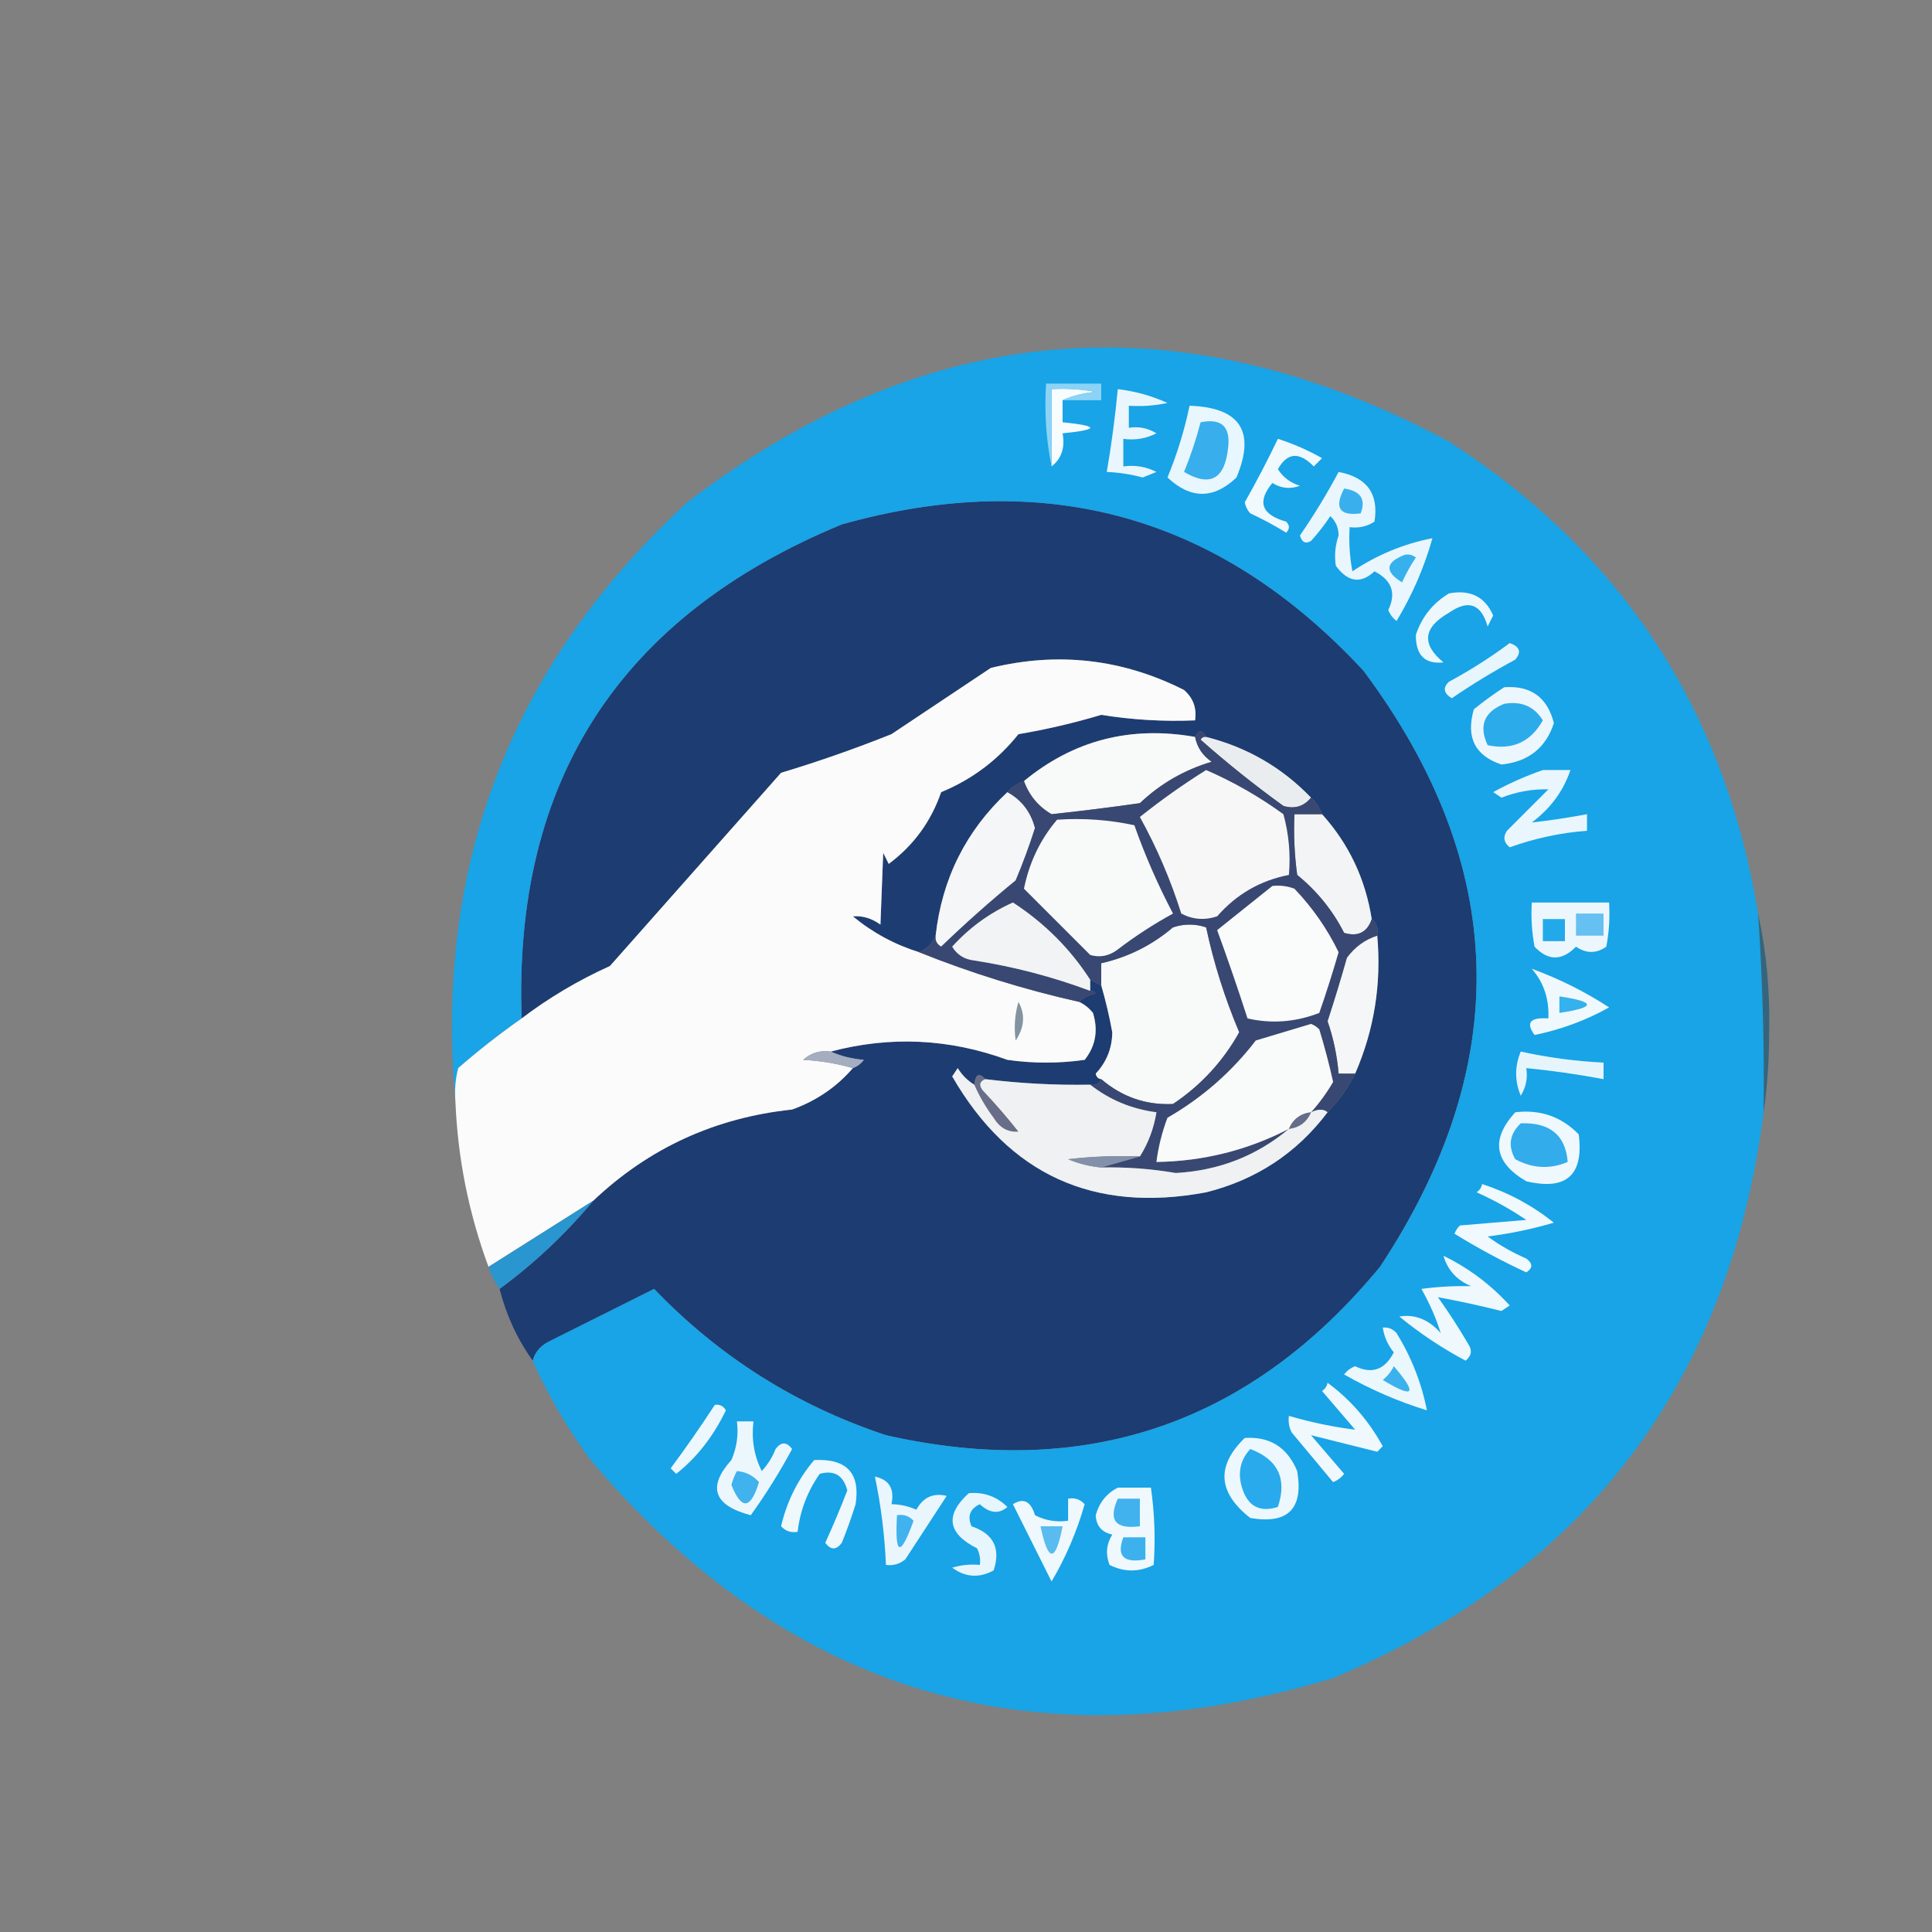 <?xml version="1.0" encoding="UTF-8"?>
<!DOCTYPE svg PUBLIC "-//W3C//DTD SVG 1.1//EN" "http://www.w3.org/Graphics/SVG/1.1/DTD/svg11.dtd">
<svg xmlns="http://www.w3.org/2000/svg" version="1.1" width="350px" height="350px" style="shape-rendering:geometricPrecision; text-rendering:geometricPrecision; image-rendering:optimizeQuality; fill-rule:evenodd; clip-rule:evenodd" xmlns:xlink="http://www.w3.org/1999/xlink">
<rect width="100%" height="100%" fill="#808080" stroke="none"/>
<g><path style="opacity:1" fill="#1d3c72" d="M 96.5,246.5 C 93.71,242.584 91.71,238.251 90.5,233.5C 96.776,228.893 102.443,223.559 107.5,217.5C 117.562,207.972 129.562,202.472 143.5,201C 147.894,199.418 151.561,196.918 154.5,193.5C 155.289,193.217 155.956,192.717 156.5,192C 154.292,191.809 152.292,191.309 150.5,190.5C 161.292,187.646 171.959,188.146 182.5,192C 187.167,192.667 191.833,192.667 196.5,192C 198.478,189.503 198.978,186.669 198,183.5C 197.292,182.619 196.458,181.953 195.5,181.5C 196.263,180.732 197.263,180.232 198.5,180C 198.272,179.601 197.938,179.435 197.5,179.5C 197.5,178.833 197.5,178.167 197.5,177.5C 198.167,177.833 198.833,178.167 199.5,178.5C 200.306,181.285 200.972,184.119 201.5,187C 201.468,189.895 200.468,192.395 198.5,194.5C 198.624,195.107 198.957,195.44 199.5,195.5C 199.158,196.338 198.492,196.672 197.5,196.5C 191.225,196.615 184.891,196.282 178.5,195.5C 177.377,194.243 176.711,194.576 176.5,196.5C 175.288,195.77 174.288,194.77 173.5,193.5C 173.167,194 172.833,194.5 172.5,195C 182.8,212.814 198.133,219.814 218.5,216C 227.595,213.721 234.928,208.888 240.5,201.5C 242.522,199.469 244.189,197.135 245.5,194.5C 248.953,186.552 250.286,178.218 249.5,169.5C 249.737,168.209 249.404,167.209 248.5,166.5C 247.355,159.214 244.355,152.881 239.5,147.5C 239.068,146.29 238.401,145.29 237.5,144.5C 232.253,139.04 225.92,135.374 218.5,133.5C 217.833,132.167 217.167,132.167 216.5,133.5C 204.801,131.438 194.468,134.105 185.5,141.5C 184.29,141.932 183.29,142.599 182.5,143.5C 174.987,150.525 170.654,159.192 169.5,169.5C 168.9,170.9 167.9,171.9 166.5,172.5C 162.075,171.121 158.075,168.954 154.5,166C 156.256,165.86 157.922,166.36 159.5,167.5C 159.653,163.257 159.82,158.924 160,154.5C 160.333,155.167 160.667,155.833 161,156.5C 165.484,153.175 168.651,148.841 170.5,143.5C 176.061,141.217 180.728,137.717 184.5,133C 189.568,132.144 194.568,130.978 199.5,129.5C 205.125,130.408 210.792,130.742 216.5,130.5C 216.822,128.278 216.155,126.444 214.5,125C 203.344,119.369 191.678,118.036 179.5,121C 173.5,125 167.5,129 161.5,133C 154.873,135.65 148.206,137.984 141.5,140C 131.167,151.667 120.833,163.333 110.5,175C 104.758,177.597 99.424,180.763 94.5,184.5C 92.972,141.437 112.306,111.604 152.5,95C 189.486,84.619 220.986,93.452 247,121.5C 273.294,156.737 274.294,192.737 250,229.5C 226.488,258.005 196.654,268.171 160.5,260C 144.293,254.62 130.293,245.786 118.5,233.5C 112.167,236.667 105.833,239.833 99.5,243C 97.937,243.759 96.937,244.926 96.5,246.5 Z"/></g>
<g><path style="opacity:1" fill="#18a4e6" d="M 318.5,165.5 C 319.309,177.482 319.642,189.482 319.5,201.5C 313.176,250.651 287.176,284.817 241.5,304C 187.883,320.226 143.05,307.059 107,264.5C 102.846,258.855 99.346,252.855 96.5,246.5C 96.937,244.926 97.937,243.759 99.5,243C 105.833,239.833 112.167,236.667 118.5,233.5C 130.293,245.786 144.293,254.62 160.5,260C 196.654,268.171 226.488,258.005 250,229.5C 274.294,192.737 273.294,156.737 247,121.5C 220.986,93.452 189.486,84.619 152.5,95C 112.306,111.604 92.972,141.437 94.5,184.5C 90.566,187.255 86.733,190.255 83,193.5C 82.504,195.473 82.338,197.473 82.5,199.5C 78.661,156.53 92.661,120.363 124.5,91C 168.058,57.712 214.058,54.045 262.5,80C 293.813,100.159 312.48,128.659 318.5,165.5 Z"/></g>
<g><path style="opacity:1" fill="#edf8fd" d="M 262.5,107.5 C 266.367,106.775 269.034,108.108 270.5,111.5C 270.167,112.167 269.833,112.833 269.5,113.5C 268.339,109.391 266.006,108.557 262.5,111C 257.807,113.689 257.473,116.689 261.5,120C 258.128,120.358 256.461,118.691 256.5,115C 257.582,111.753 259.582,109.253 262.5,107.5 Z"/></g>
<g><path style="opacity:1" fill="#e9f6fd" d="M 242.5,85.5 C 247.647,86.465 249.814,89.465 249,94.5C 247.644,95.38 246.144,95.713 244.5,95.5C 244.336,98.187 244.503,100.854 245,103.5C 249.466,100.514 254.299,98.514 259.5,97.5C 258.015,102.786 255.848,107.786 253,112.5C 252.308,111.975 251.808,111.308 251.5,110.5C 252.984,107.454 252.15,105.121 249,103.5C 246.524,105.815 244.191,105.482 242,102.5C 241.708,100.674 241.875,98.841 242.5,97C 242.491,95.596 241.991,94.43 241,93.5C 239.954,95.091 238.787,96.591 237.5,98C 236.517,98.591 235.85,98.257 235.5,97C 238.07,93.274 240.403,89.441 242.5,85.5 Z"/></g>
<g><path style="opacity:1" fill="#36b1ed" d="M 254.5,100.5 C 255.239,100.369 255.906,100.536 256.5,101C 255.54,102.419 254.707,103.919 254,105.5C 250.791,103.532 250.958,101.865 254.5,100.5 Z"/></g>
<g><path style="opacity:1" fill="#39afed" d="M 243.5,88.5 C 246.487,88.948 247.487,90.448 246.5,93C 242.668,93.514 241.668,92.014 243.5,88.5 Z"/></g>
<g><path style="opacity:1" fill="#f0f9fd" d="M 231.5,79.5 C 234.262,80.379 236.929,81.546 239.5,83C 239,83.5 238.5,84 238,84.5C 235.373,81.793 233.206,81.959 231.5,85C 232.444,86.477 233.777,87.477 235.5,88C 233.765,88.651 232.098,88.485 230.5,87.5C 227.68,90.901 228.514,93.235 233,94.5C 233.667,95.167 233.667,95.833 233,96.5C 230.913,95.206 228.746,94.04 226.5,93C 225.978,92.439 225.645,91.772 225.5,91C 227.633,87.234 229.633,83.401 231.5,79.5 Z"/></g>
<g><path style="opacity:1" fill="#e8f6fd" d="M 215.5,73.5 C 224.666,73.818 227.5,78.151 224,86.5C 219.872,90.446 215.705,90.446 211.5,86.5C 213.242,82.275 214.576,77.941 215.5,73.5 Z"/></g>
<g><path style="opacity:1" fill="#38aeec" d="M 217.5,76.5 C 221.24,75.742 222.907,77.242 222.5,81C 221.926,86.791 219.26,88.291 214.5,85.5C 215.705,82.55 216.705,79.55 217.5,76.5 Z"/></g>
<g><path style="opacity:1" fill="#e9f6fd" d="M 202.5,70.5 C 205.625,70.865 208.625,71.698 211.5,73C 209.19,73.497 206.857,73.663 204.5,73.5C 204.5,74.833 204.5,76.167 204.5,77.5C 206.288,77.215 207.955,77.548 209.5,78.5C 207.604,79.466 205.604,79.799 203.5,79.5C 203.5,81.167 203.5,82.833 203.5,84.5C 205.604,84.201 207.604,84.534 209.5,85.5C 208.667,85.833 207.833,86.167 207,86.5C 204.863,85.923 202.696,85.59 200.5,85.5C 201.353,80.53 202.02,75.53 202.5,70.5 Z"/></g>
<g><path style="opacity:1" fill="#f7fcfe" d="M 192.5,72.5 C 192.5,73.833 192.5,75.167 192.5,76.5C 199.167,77.167 199.167,77.833 192.5,78.5C 192.975,81.082 192.308,83.082 190.5,84.5C 190.5,79.833 190.5,75.167 190.5,70.5C 193.187,70.336 195.854,70.503 198.5,71C 196.292,71.191 194.292,71.691 192.5,72.5 Z"/></g>
<g><path style="opacity:1" fill="#8cd3f5" d="M 192.5,72.5 C 194.292,71.691 196.292,71.191 198.5,71C 195.854,70.503 193.187,70.336 190.5,70.5C 190.5,75.167 190.5,79.833 190.5,84.5C 189.513,79.695 189.179,74.695 189.5,69.5C 192.833,69.5 196.167,69.5 199.5,69.5C 199.5,70.5 199.5,71.5 199.5,72.5C 197.167,72.5 194.833,72.5 192.5,72.5 Z"/></g>
<g><path style="opacity:1" fill="#e7f5fd" d="M 273.5,116.5 C 275.332,117.14 275.665,118.14 274.5,119.5C 270.535,121.635 266.702,123.968 263,126.5C 261.511,125.576 261.344,124.576 262.5,123.5C 266.401,121.392 270.067,119.059 273.5,116.5 Z"/></g>
<g><path style="opacity:1" fill="#fbfbfb" d="M 166.5,172.5 C 175.872,176.263 185.538,179.263 195.5,181.5C 196.458,181.953 197.292,182.619 198,183.5C 198.978,186.669 198.478,189.503 196.5,192C 191.833,192.667 187.167,192.667 182.5,192C 171.959,188.146 161.292,187.646 150.5,190.5C 148.571,190.231 146.905,190.731 145.5,192C 148.695,192.181 151.695,192.681 154.5,193.5C 151.561,196.918 147.894,199.418 143.5,201C 129.562,202.472 117.562,207.972 107.5,217.5C 101.167,221.5 94.833,225.5 88.5,229.5C 84.918,219.837 82.918,209.837 82.5,199.5C 82.338,197.473 82.504,195.473 83,193.5C 86.733,190.255 90.566,187.255 94.5,184.5C 99.424,180.763 104.758,177.597 110.5,175C 120.833,163.333 131.167,151.667 141.5,140C 148.206,137.984 154.873,135.65 161.5,133C 167.5,129 173.5,125 179.5,121C 191.678,118.036 203.344,119.369 214.5,125C 216.155,126.444 216.822,128.278 216.5,130.5C 210.792,130.742 205.125,130.408 199.5,129.5C 194.568,130.978 189.568,132.144 184.5,133C 180.728,137.717 176.061,141.217 170.5,143.5C 168.651,148.841 165.484,153.175 161,156.5C 160.667,155.833 160.333,155.167 160,154.5C 159.82,158.924 159.653,163.257 159.5,167.5C 157.922,166.36 156.256,165.86 154.5,166C 158.075,168.954 162.075,171.121 166.5,172.5 Z"/></g>
<g><path style="opacity:1" fill="#ecf7fd" d="M 272.5,124.5 C 277.319,124.153 280.319,126.32 281.5,131C 280.042,135.499 276.875,137.999 272,138.5C 267.199,136.9 265.533,133.567 267,128.5C 268.812,127.023 270.645,125.69 272.5,124.5 Z"/></g>
<g><path style="opacity:1" fill="#2cabeb" d="M 272.5,127.5 C 275.604,126.971 277.937,127.971 279.5,130.5C 277.288,134.439 273.954,135.939 269.5,135C 267.853,131.471 268.853,128.971 272.5,127.5 Z"/></g>
<g><path style="opacity:1" fill="#f8f9f9" d="M 216.5,133.5 C 216.859,135.371 217.859,136.871 219.5,138C 214.545,139.476 210.212,141.976 206.5,145.5C 201.171,146.261 195.838,146.928 190.5,147.5C 188.117,146.115 186.45,144.115 185.5,141.5C 194.468,134.105 204.801,131.438 216.5,133.5 Z"/></g>
<g><path style="opacity:1" fill="#eaedef" d="M 218.5,133.5 C 225.92,135.374 232.253,139.04 237.5,144.5C 236.201,146.099 234.535,146.599 232.5,146C 227.278,142.229 222.278,138.229 217.5,134C 217.728,133.601 218.062,133.435 218.5,133.5 Z"/></g>
<g><path style="opacity:1" fill="#f4f6f7" d="M 182.5,143.5 C 185.066,144.908 186.733,147.075 187.5,150C 186.48,153.209 185.314,156.376 184,159.5C 179.377,163.286 174.877,167.286 170.5,171.5C 169.702,171.043 169.369,170.376 169.5,169.5C 170.654,159.192 174.987,150.525 182.5,143.5 Z"/></g>
<g><path style="opacity:1" fill="#f3f4f6" d="M 239.5,147.5 C 244.355,152.881 247.355,159.214 248.5,166.5C 247.685,168.908 246.019,169.741 243.5,169C 241.425,164.921 238.592,161.421 235,158.5C 234.501,154.848 234.335,151.182 234.5,147.5C 236.167,147.5 237.833,147.5 239.5,147.5 Z"/></g>
<g><path style="opacity:1" fill="#e9f6fd" d="M 279.5,139.5 C 281.167,139.5 282.833,139.5 284.5,139.5C 283.221,143.302 280.888,146.469 277.5,149C 280.794,148.635 284.127,148.135 287.5,147.5C 287.5,148.5 287.5,149.5 287.5,150.5C 282.704,150.866 278.037,151.866 273.5,153.5C 272.417,152.635 272.251,151.635 273,150.5C 275.5,148 278,145.5 280.5,143C 277.629,142.922 274.795,143.422 272,144.5C 271.5,144.167 271,143.833 270.5,143.5C 273.378,141.922 276.378,140.588 279.5,139.5 Z"/></g>
<g><path style="opacity:1" fill="#ecf7fd" d="M 277.5,163.5 C 282.167,163.5 286.833,163.5 291.5,163.5C 291.664,166.187 291.497,168.854 291,171.5C 289.204,172.767 287.371,172.767 285.5,171.5C 282.959,174.1 280.459,174.1 278,171.5C 277.503,168.854 277.336,166.187 277.5,163.5 Z"/></g>
<g><path style="opacity:1" fill="#22a9ea" d="M 279.5,166.5 C 280.833,166.5 282.167,166.5 283.5,166.5C 283.5,167.833 283.5,169.167 283.5,170.5C 282.167,170.5 280.833,170.5 279.5,170.5C 279.5,169.167 279.5,167.833 279.5,166.5 Z"/></g>
<g><path style="opacity:1" fill="#66c0f1" d="M 285.5,165.5 C 287.167,165.5 288.833,165.5 290.5,165.5C 290.5,166.833 290.5,168.167 290.5,169.5C 288.833,169.5 287.167,169.5 285.5,169.5C 285.5,168.167 285.5,166.833 285.5,165.5 Z"/></g>
<g><path style="opacity:1" fill="#f8f9f9" d="M 199.5,195.5 C 198.957,195.44 198.624,195.107 198.5,194.5C 200.468,192.395 201.468,189.895 201.5,187C 200.972,184.119 200.306,181.285 199.5,178.5C 199.5,177.167 199.5,175.833 199.5,174.5C 204.358,173.404 208.691,171.238 212.5,168C 214.5,167.333 216.5,167.333 218.5,168C 219.884,174.489 221.884,180.822 224.5,187C 221.56,192.274 217.56,196.608 212.5,200C 207.61,200.227 203.277,198.727 199.5,195.5 Z"/></g>
<g><path style="opacity:1" fill="#f5f6f7" d="M 249.5,169.5 C 250.286,178.218 248.953,186.552 245.5,194.5C 244.5,194.5 243.5,194.5 242.5,194.5C 242.232,191.26 241.566,188.094 240.5,185C 241.744,181.19 242.911,177.356 244,173.5C 245.451,171.536 247.284,170.203 249.5,169.5 Z"/></g>
<g><path style="opacity:1" fill="#eff9fd" d="M 277.5,175.5 C 282.489,177.328 287.156,179.661 291.5,182.5C 287.374,184.824 282.874,186.491 278,187.5C 276.355,185.265 277.188,184.265 280.5,184.5C 280.666,180.998 279.666,177.998 277.5,175.5 Z"/></g>
<g><path style="opacity:1" fill="#384872" d="M 218.5,133.5 C 218.062,133.435 217.728,133.601 217.5,134C 222.278,138.229 227.278,142.229 232.5,146C 234.535,146.599 236.201,146.099 237.5,144.5C 238.401,145.29 239.068,146.29 239.5,147.5C 237.833,147.5 236.167,147.5 234.5,147.5C 234.335,151.182 234.501,154.848 235,158.5C 238.592,161.421 241.425,164.921 243.5,169C 246.019,169.741 247.685,168.908 248.5,166.5C 249.404,167.209 249.737,168.209 249.5,169.5C 247.284,170.203 245.451,171.536 244,173.5C 242.911,177.356 241.744,181.19 240.5,185C 241.566,188.094 242.232,191.26 242.5,194.5C 243.5,194.5 244.5,194.5 245.5,194.5C 244.189,197.135 242.522,199.469 240.5,201.5C 239.798,200.884 238.798,200.884 237.5,201.5C 239.016,199.814 240.35,197.981 241.5,196C 240.793,192.8 239.96,189.633 239,186.5C 238.586,186.043 238.086,185.709 237.5,185.5C 234.172,186.499 230.839,187.499 227.5,188.5C 223.132,194.197 217.798,198.864 211.5,202.5C 210.518,205.096 209.851,207.762 209.5,210.5C 217.993,210.377 225.993,208.377 233.5,204.5C 227.649,209.4 220.816,212.067 213,212.5C 208.53,211.736 204.03,211.403 199.5,211.5C 201.833,210.833 204.167,210.167 206.5,209.5C 208.02,207.11 209.02,204.443 209.5,201.5C 204.999,200.913 200.999,199.246 197.5,196.5C 198.492,196.672 199.158,196.338 199.5,195.5C 203.277,198.727 207.61,200.227 212.5,200C 217.56,196.608 221.56,192.274 224.5,187C 221.884,180.822 219.884,174.489 218.5,168C 216.5,167.333 214.5,167.333 212.5,168C 208.691,171.238 204.358,173.404 199.5,174.5C 199.5,175.833 199.5,177.167 199.5,178.5C 198.833,178.167 198.167,177.833 197.5,177.5C 193.89,171.89 189.223,167.223 183.5,163.5C 179.275,165.391 175.608,168.058 172.5,171.5C 173.381,172.971 174.714,173.804 176.5,174C 183.705,175.125 190.705,176.959 197.5,179.5C 197.938,179.435 198.272,179.601 198.5,180C 197.263,180.232 196.263,180.732 195.5,181.5C 185.538,179.263 175.872,176.263 166.5,172.5C 167.9,171.9 168.9,170.9 169.5,169.5C 169.369,170.376 169.702,171.043 170.5,171.5C 174.877,167.286 179.377,163.286 184,159.5C 185.314,156.376 186.48,153.209 187.5,150C 186.733,147.075 185.066,144.908 182.5,143.5C 183.29,142.599 184.29,141.932 185.5,141.5C 186.45,144.115 188.117,146.115 190.5,147.5C 195.838,146.928 201.171,146.261 206.5,145.5C 210.212,141.976 214.545,139.476 219.5,138C 217.859,136.871 216.859,135.371 216.5,133.5C 217.167,132.167 217.833,132.167 218.5,133.5 Z"/></g>
<g><path style="opacity:1" fill="#f1f3f5" d="M 197.5,177.5 C 197.5,178.167 197.5,178.833 197.5,179.5C 190.705,176.959 183.705,175.125 176.5,174C 174.714,173.804 173.381,172.971 172.5,171.5C 175.608,168.058 179.275,165.391 183.5,163.5C 189.223,167.223 193.89,171.89 197.5,177.5 Z"/></g>
<g><path style="opacity:1" fill="#fafbfb" d="M 230.5,160.5 C 231.873,160.343 233.207,160.51 234.5,161C 237.786,164.444 240.453,168.277 242.5,172.5C 241.434,176.197 240.268,179.864 239,183.5C 234.716,185.163 230.383,185.496 226,184.5C 224.265,179.129 222.432,173.796 220.5,168.5C 223.864,165.825 227.197,163.158 230.5,160.5 Z"/></g>
<g><path style="opacity:1" fill="#f8f9f9" d="M 191.5,148.5 C 196.214,148.173 200.88,148.507 205.5,149.5C 207.444,154.999 209.778,160.332 212.5,165.5C 208.996,167.418 205.663,169.584 202.5,172C 200.956,173.187 199.289,173.52 197.5,173C 193.478,168.978 189.478,164.978 185.5,161C 186.468,156.22 188.468,152.054 191.5,148.5 Z"/></g>
<g><path style="opacity:1" fill="#f7f7f8" d="M 218.5,139.5 C 223.394,141.618 228.061,144.285 232.5,147.5C 233.489,151.107 233.823,154.774 233.5,158.5C 228.324,159.502 223.991,162.002 220.5,166C 218.231,166.758 216.064,166.591 214,165.5C 212.083,159.415 209.583,153.581 206.5,148C 210.391,144.899 214.391,142.066 218.5,139.5 Z"/></g>
<g><path style="opacity:0.656" fill="#0f587c" d="M 318.5,165.5 C 320.007,172.438 320.673,179.604 320.5,187C 320.499,192.012 320.166,196.845 319.5,201.5C 319.642,189.482 319.309,177.482 318.5,165.5 Z"/></g>
<g><path style="opacity:1" fill="#35b1ed" d="M 282.5,180.5 C 289.167,181.5 289.167,182.5 282.5,183.5C 282.5,182.5 282.5,181.5 282.5,180.5 Z"/></g>
<g><path style="opacity:1" fill="#83939f" d="M 184.5,181.5 C 185.764,183.772 185.598,186.105 184,188.5C 183.666,186.153 183.833,183.819 184.5,181.5 Z"/></g>
<g><path style="opacity:1" fill="#f9fafa" d="M 237.5,201.5 C 235.596,201.738 234.262,202.738 233.5,204.5C 225.993,208.377 217.993,210.377 209.5,210.5C 209.851,207.762 210.518,205.096 211.5,202.5C 217.798,198.864 223.132,194.197 227.5,188.5C 230.839,187.499 234.172,186.499 237.5,185.5C 238.086,185.709 238.586,186.043 239,186.5C 239.96,189.633 240.793,192.8 241.5,196C 240.35,197.981 239.016,199.814 237.5,201.5 Z"/></g>
<g><path style="opacity:1" fill="#e6f5fc" d="M 275.5,190.5 C 280.433,191.587 285.433,192.253 290.5,192.5C 290.5,193.5 290.5,194.5 290.5,195.5C 285.868,194.624 281.201,193.957 276.5,193.5C 276.785,195.288 276.452,196.955 275.5,198.5C 274.386,195.844 274.386,193.177 275.5,190.5 Z"/></g>
<g><path style="opacity:1" fill="#a5adc0" d="M 150.5,190.5 C 152.292,191.309 154.292,191.809 156.5,192C 155.956,192.717 155.289,193.217 154.5,193.5C 151.695,192.681 148.695,192.181 145.5,192C 146.905,190.731 148.571,190.231 150.5,190.5 Z"/></g>
<g><path style="opacity:1" fill="#686e88" d="M 178.5,195.5 C 177.475,195.897 177.308,196.563 178,197.5C 180.285,199.907 182.451,202.407 184.5,205C 182.613,205.163 181.113,204.329 180,202.5C 178.579,200.595 177.412,198.595 176.5,196.5C 176.711,194.576 177.377,194.243 178.5,195.5 Z"/></g>
<g><path style="opacity:1" fill="#eef8fd" d="M 274.5,201.5 C 279.039,200.957 282.873,202.29 286,205.5C 286.947,212.885 283.78,215.719 276.5,214C 270.683,210.599 270.016,206.432 274.5,201.5 Z"/></g>
<g><path style="opacity:1" fill="#32aceb" d="M 275.5,203.5 C 280.789,203.313 283.623,205.646 284,210.5C 280.791,211.854 277.624,211.687 274.5,210C 273.144,207.586 273.478,205.419 275.5,203.5 Z"/></g>
<g><path style="opacity:1" fill="#eff1f2" d="M 176.5,196.5 C 177.412,198.595 178.579,200.595 180,202.5C 181.113,204.329 182.613,205.163 184.5,205C 182.451,202.407 180.285,199.907 178,197.5C 177.308,196.563 177.475,195.897 178.5,195.5C 184.891,196.282 191.225,196.615 197.5,196.5C 200.999,199.246 204.999,200.913 209.5,201.5C 209.02,204.443 208.02,207.11 206.5,209.5C 202.154,209.334 197.821,209.501 193.5,210C 195.436,210.813 197.436,211.313 199.5,211.5C 204.03,211.403 208.53,211.736 213,212.5C 220.816,212.067 227.649,209.4 233.5,204.5C 235.404,204.262 236.738,203.262 237.5,201.5C 238.798,200.884 239.798,200.884 240.5,201.5C 234.928,208.888 227.595,213.721 218.5,216C 198.133,219.814 182.8,212.814 172.5,195C 172.833,194.5 173.167,194 173.5,193.5C 174.288,194.77 175.288,195.77 176.5,196.5 Z"/></g>
<g><path style="opacity:1" fill="#8390a9" d="M 206.5,209.5 C 204.167,210.167 201.833,210.833 199.5,211.5C 197.436,211.313 195.436,210.813 193.5,210C 197.821,209.501 202.154,209.334 206.5,209.5 Z"/></g>
<g><path style="opacity:1" fill="#646e8b" d="M 237.5,201.5 C 236.738,203.262 235.404,204.262 233.5,204.5C 234.262,202.738 235.596,201.738 237.5,201.5 Z"/></g>
<g><path style="opacity:1" fill="#f0f9fd" d="M 268.5,214.5 C 273.292,216.062 277.626,218.395 281.5,221.5C 277.573,222.655 273.573,223.488 269.5,224C 271.67,225.586 274.004,226.92 276.5,228C 277.711,228.893 277.711,229.726 276.5,230.5C 272.007,228.421 267.674,226.088 263.5,223.5C 263.709,222.914 264.043,222.414 264.5,222C 268.5,221.667 272.5,221.333 276.5,221C 273.661,219.08 270.661,217.413 267.5,216C 268.056,215.617 268.389,215.117 268.5,214.5 Z"/></g>
<g><path style="opacity:1" fill="#2996d0" d="M 107.5,217.5 C 102.443,223.559 96.776,228.893 90.5,233.5C 89.655,232.329 88.989,230.995 88.5,229.5C 94.833,225.5 101.167,221.5 107.5,217.5 Z"/></g>
<g><path style="opacity:1" fill="#eef8fd" d="M 261.5,227.5 C 266.052,229.713 270.052,232.713 273.5,236.5C 273,236.833 272.5,237.167 272,237.5C 268.099,236.521 264.266,235.688 260.5,235C 262.458,237.748 264.291,240.582 266,243.5C 266.749,244.635 266.583,245.635 265.5,246.5C 261.228,244.226 257.228,241.559 253.5,238.5C 256.323,238.035 258.823,239.035 261,241.5C 260.189,238.859 259.022,236.192 257.5,233.5C 260.422,233.101 263.422,232.934 266.5,233C 263.921,231.924 262.254,230.091 261.5,227.5 Z"/></g>
<g><path style="opacity:1" fill="#eaf7fd" d="M 250.5,240.5 C 251.496,240.414 252.329,240.748 253,241.5C 255.694,245.879 257.527,250.546 258.5,255.5C 253.269,253.885 248.269,251.718 243.5,249C 244.025,248.308 244.692,247.808 245.5,247.5C 248.546,248.984 250.879,248.15 252.5,245C 251.418,243.67 250.751,242.17 250.5,240.5 Z"/></g>
<g><path style="opacity:1" fill="#3bb2ed" d="M 252.5,247.5 C 256.866,252.606 256.199,253.44 250.5,250C 251.381,249.292 252.047,248.458 252.5,247.5 Z"/></g>
<g><path style="opacity:1" fill="#ecf8fd" d="M 129.5,254.5 C 130.376,254.369 131.043,254.702 131.5,255.5C 129.202,260.251 126.202,264.084 122.5,267C 122.167,266.667 121.833,266.333 121.5,266C 124.3,262.225 126.966,258.392 129.5,254.5 Z"/></g>
<g><path style="opacity:1" fill="#eef8fd" d="M 240.5,250.5 C 244.624,253.534 247.957,257.368 250.5,262C 250.167,262.333 249.833,262.667 249.5,263C 245.5,262 241.5,261 237.5,260C 239.5,262.333 241.5,264.667 243.5,267C 242.975,267.692 242.308,268.192 241.5,268.5C 239,265.5 236.5,262.5 234,259.5C 233.517,258.552 233.351,257.552 233.5,256.5C 237.492,257.671 241.492,258.505 245.5,259C 243.5,256.667 241.5,254.333 239.5,252C 240.056,251.617 240.389,251.117 240.5,250.5 Z"/></g>
<g><path style="opacity:1" fill="#ecf7fd" d="M 133.5,257.5 C 134.5,257.5 135.5,257.5 136.5,257.5C 136.108,260.722 136.608,263.722 138,266.5C 139.084,265.335 139.917,264.002 140.5,262.5C 141.5,261.167 142.5,261.167 143.5,262.5C 141.239,266.697 138.739,270.697 136,274.5C 129.278,272.714 128.111,269.38 132.5,264.5C 133.474,262.257 133.808,259.924 133.5,257.5 Z"/></g>
<g><path style="opacity:1" fill="#ecf8fd" d="M 225.5,260.5 C 230.048,260.199 233.215,262.199 235,266.5C 236.167,273.333 233.333,276.167 226.5,275C 220.622,270.391 220.288,265.558 225.5,260.5 Z"/></g>
<g><path style="opacity:1" fill="#29aaec" d="M 226.5,262.5 C 231.54,264.413 233.207,267.913 231.5,273C 228.196,274.042 226.029,272.875 225,269.5C 224.185,266.802 224.685,264.468 226.5,262.5 Z"/></g>
<g><path style="opacity:1" fill="#eef8fd" d="M 147.5,264.5 C 153.377,264.206 155.877,266.872 155,272.5C 154.265,274.871 153.432,277.205 152.5,279.5C 151.5,280.833 150.5,280.833 149.5,279.5C 150.931,276.374 152.264,273.207 153.5,270C 152.792,267.277 151.125,266.277 148.5,267C 146.278,270.168 144.944,273.668 144.5,277.5C 143.325,277.719 142.325,277.386 141.5,276.5C 142.56,271.961 144.56,267.961 147.5,264.5 Z"/></g>
<g><path style="opacity:1" fill="#40b2ed" d="M 133.5,266.5 C 135.09,266.628 136.423,267.295 137.5,268.5C 136.001,273.448 134.334,273.615 132.5,269C 132.743,268.098 133.077,267.265 133.5,266.5 Z"/></g>
<g><path style="opacity:1" fill="#eaf6fd" d="M 158.5,267.5 C 161.084,268.048 162.084,269.715 161.5,272.5C 163.06,272.519 164.56,272.852 166,273.5C 167.243,271.237 169.076,270.403 171.5,271C 169,274.833 166.5,278.667 164,282.5C 162.989,283.337 161.822,283.67 160.5,283.5C 160.267,278.106 159.601,272.773 158.5,267.5 Z"/></g>
<g><path style="opacity:1" fill="#e7f5fd" d="M 175.5,270.5 C 178.226,270.264 180.559,271.097 182.5,273C 180.978,274.328 179.311,274.162 177.5,272.5C 175.717,273.348 175.217,274.681 176,276.5C 180.001,277.848 181.334,280.515 180,284.5C 177.38,285.923 174.88,285.757 172.5,284C 174.134,283.506 175.801,283.34 177.5,283.5C 177.649,282.448 177.483,281.448 177,280.5C 171.654,277.802 171.154,274.468 175.5,270.5 Z"/></g>
<g><path style="opacity:1" fill="#eef8fd" d="M 183.5,272.5 C 185.41,271.295 186.743,271.962 187.5,274.5C 189.396,275.466 191.396,275.799 193.5,275.5C 193.5,274.167 193.5,272.833 193.5,271.5C 194.675,271.281 195.675,271.614 196.5,272.5C 195.058,277.519 193.058,282.186 190.5,286.5C 188.136,281.773 185.803,277.106 183.5,272.5 Z"/></g>
<g><path style="opacity:1" fill="#eff9fd" d="M 202.5,269.5 C 204.5,269.5 206.5,269.5 208.5,269.5C 209.167,274.16 209.333,278.826 209,283.5C 206.333,284.833 203.667,284.833 201,283.5C 200.257,281.559 200.424,279.726 201.5,278C 199.59,277.592 198.59,276.425 198.5,274.5C 199.127,272.213 200.46,270.546 202.5,269.5 Z"/></g>
<g><path style="opacity:1" fill="#41b2ee" d="M 202.5,271.5 C 203.833,271.5 205.167,271.5 206.5,271.5C 206.5,273.167 206.5,274.833 206.5,276.5C 202.065,277.078 200.732,275.411 202.5,271.5 Z"/></g>
<g><path style="opacity:1" fill="#40b2ed" d="M 162.5,274.5 C 163.675,274.281 164.675,274.614 165.5,275.5C 163.082,282.194 162.082,281.861 162.5,274.5 Z"/></g>
<g><path style="opacity:1" fill="#5abbef" d="M 188.5,276.5 C 189.833,276.5 191.167,276.5 192.5,276.5C 191.216,283.114 189.882,283.114 188.5,276.5 Z"/></g>
<g><path style="opacity:1" fill="#3cb1ed" d="M 203.5,278.5 C 204.833,278.5 206.167,278.5 207.5,278.5C 207.5,279.833 207.5,281.167 207.5,282.5C 203.56,283.234 202.227,281.901 203.5,278.5 Z"/></g>
</svg>
